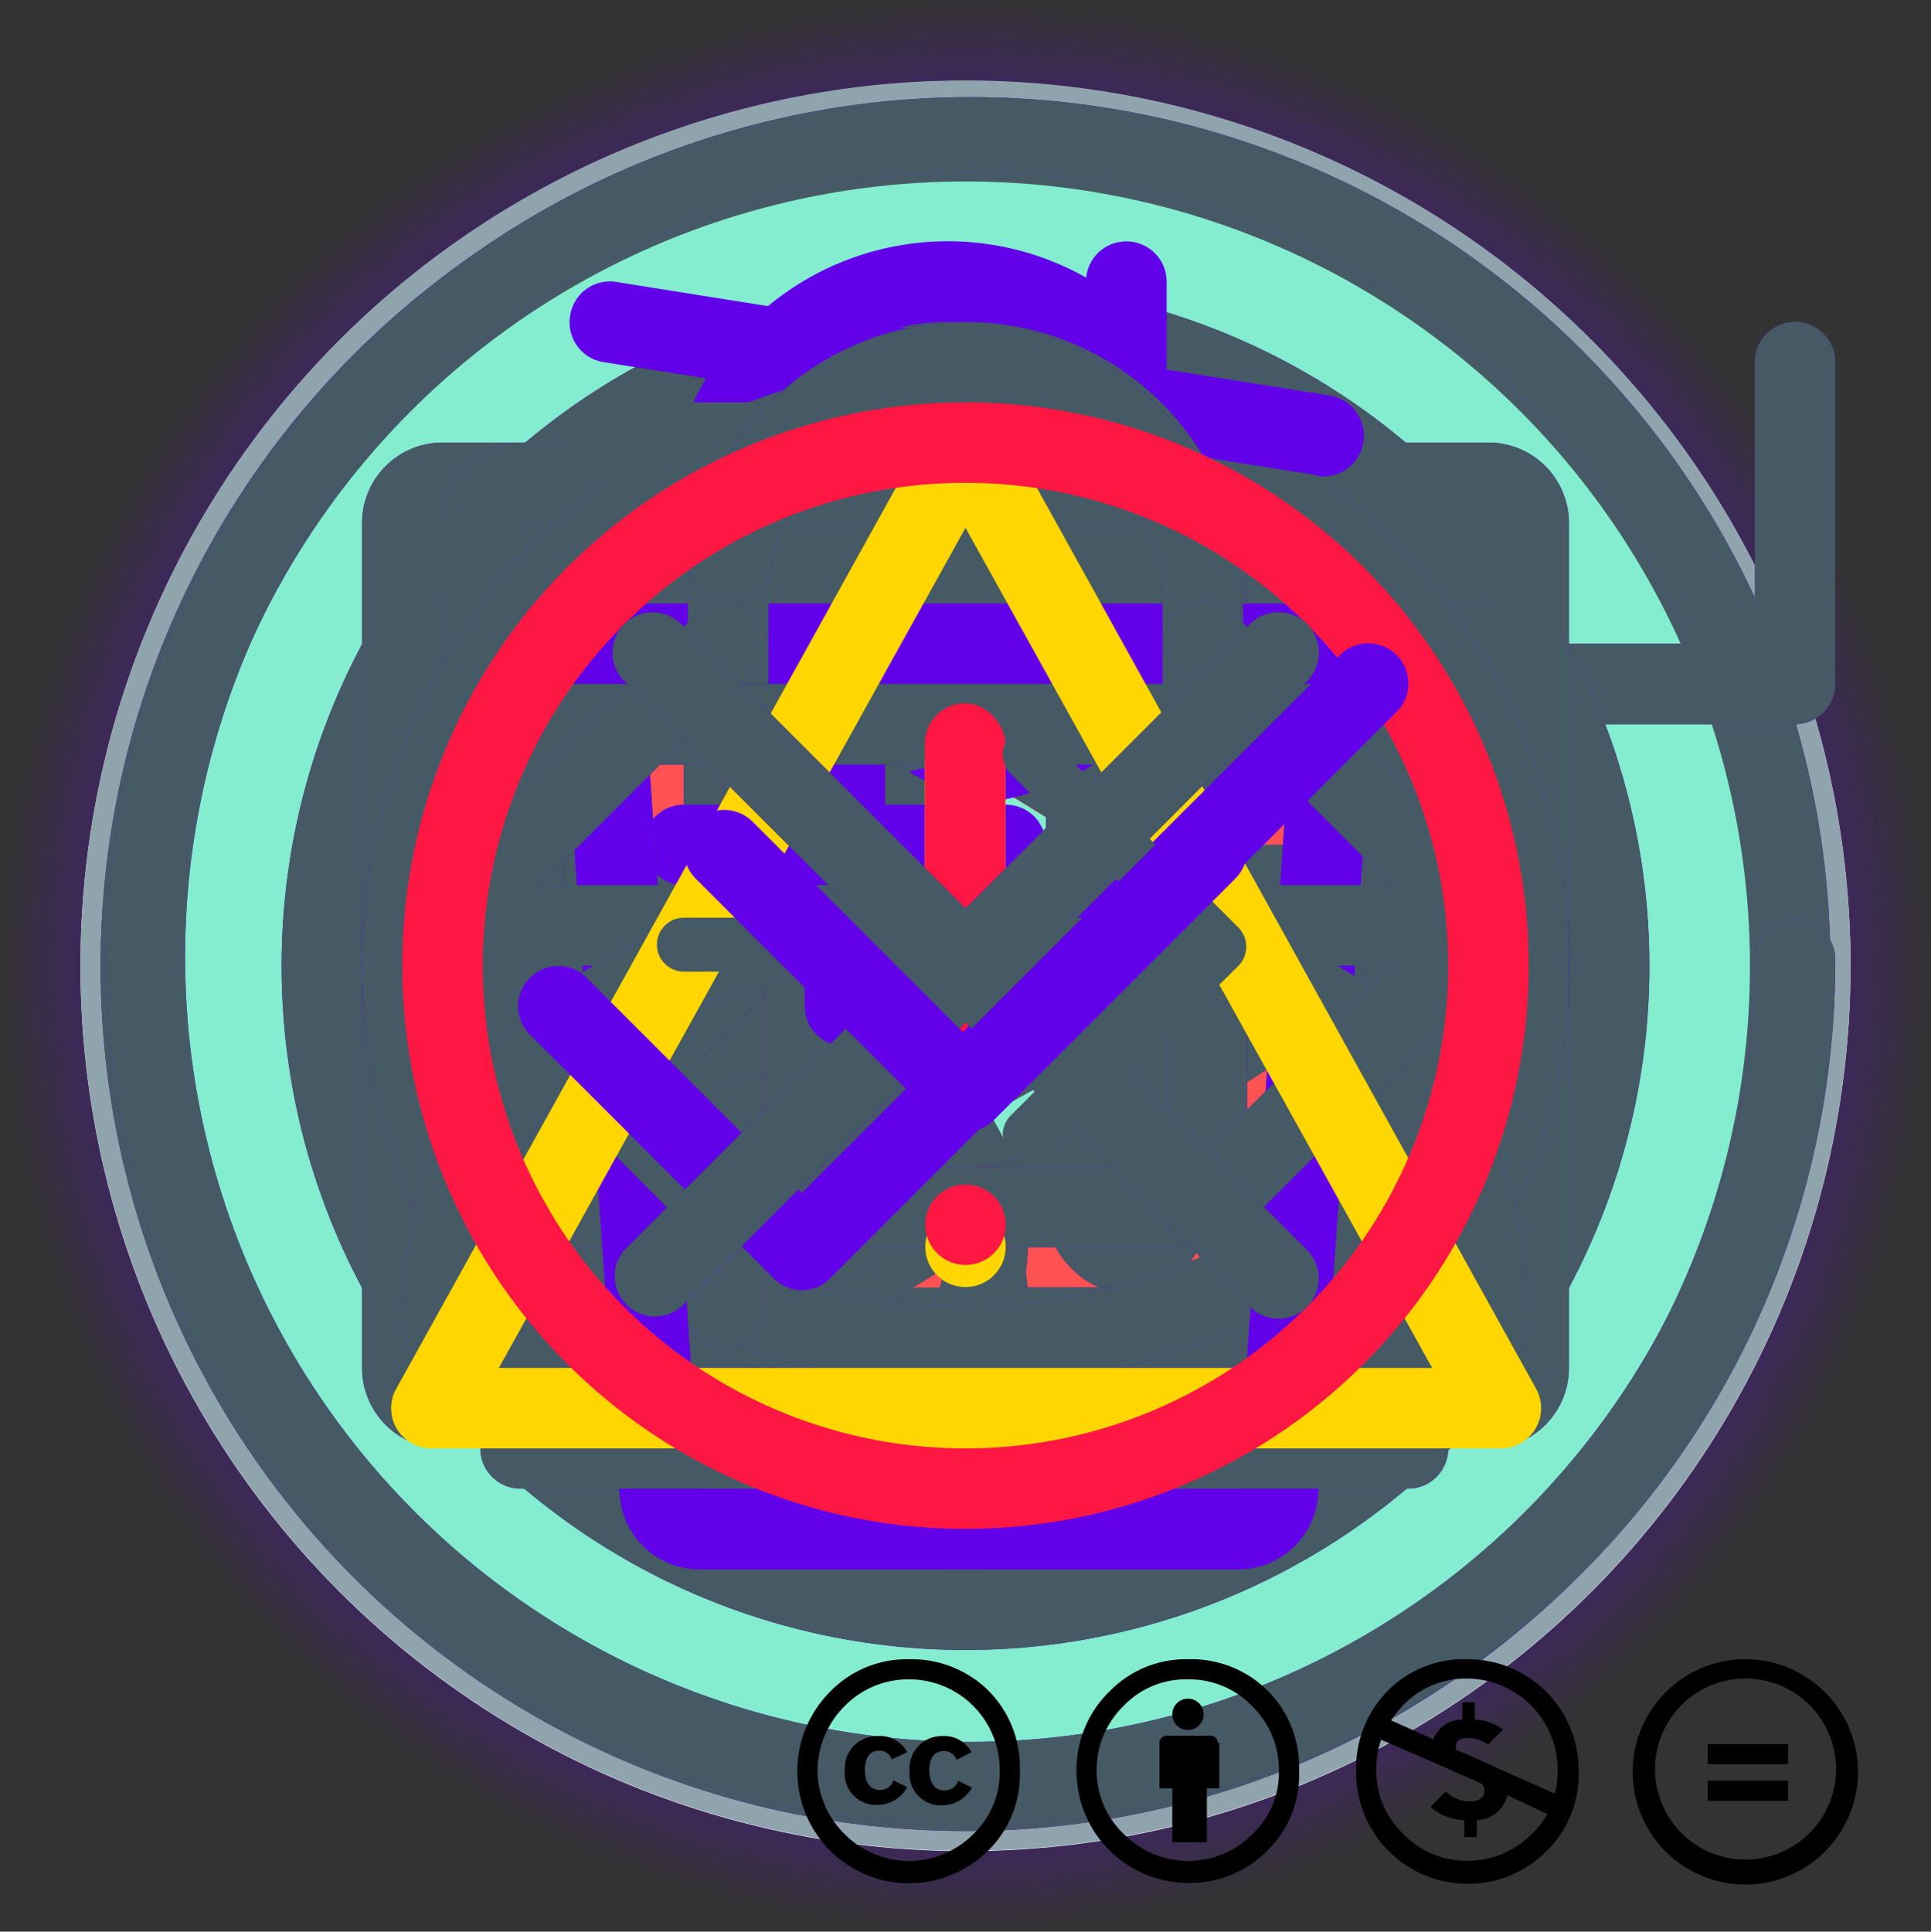 <svg xmlns="http://www.w3.org/2000/svg" xmlns:xlink="http://www.w3.org/1999/xlink" viewBox="0 0 48 48.01">
  <rect x="0" y="0" width="48" height="48.01" fill="#333333" stroke="none"/>
  <defs>
    <style>
      .cls-1 {
        fill: url(#radial-gradient);
      }

      .cls-10, .cls-2 {
        fill: #fff;
      }

      .cls-15, .cls-16, .cls-19, .cls-3, .cls-7 {
        fill: none;
      }

      .cls-4 {
        fill: #90a4ae;
      }

      .cls-5 {
        fill: #6200ea;
      }

      .cls-6 {
        fill: #455a64;
      }

      .cls-10, .cls-15, .cls-19, .cls-7 {
        stroke: #6200ea;
      }

      .cls-19, .cls-7 {
        stroke-linejoin: round;
      }

      .cls-10, .cls-11, .cls-15, .cls-16, .cls-19, .cls-7 {
        stroke-width: 2px;
      }

      .cls-8 {
        fill: #b0bec5;
      }

      .cls-9 {
        fill: #263238;
      }

      .cls-10, .cls-11, .cls-15, .cls-16 {
        stroke-miterlimit: 10;
      }

      .cls-11, .cls-14 {
        fill: #84edcf;
      }

      .cls-11, .cls-16 {
        stroke: #455a64;
      }

      .cls-12 {
        fill: #ff5252;
      }

      .cls-13 {
        fill: #ffeb3b;
      }

      .cls-17 {
        fill: #ffd600;
      }

      .cls-18 {
        fill: #ff1744;
      }

      .cls-19 {
        stroke-linecap: round;
      }

      .cls-20 {
        fill-rule: evenodd;
      }
    </style>
    <radialGradient id="radial-gradient" cx="24" cy="24.01" r="24" gradientUnits="userSpaceOnUse">
      <stop offset="0.6" stop-color="#6200ea"/>
      <stop offset="1" stop-color="#6200ea" stop-opacity="0"/>
    </radialGradient>
  </defs>
  <title>IconsAsset 101</title>
  <g id="Layer_2" data-name="Layer 2">
    <g id="Pressed_bg">
      <circle id="shadow" class="cls-1" cx="24" cy="24.01" r="24"/>
      <circle id="whiteCircle" class="cls-2" cx="24" cy="24.01" r="22"/>
      <rect id="frame" class="cls-3" y="0.01" width="48" height="48"/>
    </g>
    <g id="Circle_bg">
      <g id="Circle">
        <path class="cls-4" d="M24,3A21,21,0,1,1,3,24,21,21,0,0,1,24,3m0-1A22,22,0,1,0,46,24,22,22,0,0,0,24,2Z"/>
      </g>
      <rect id="frame-2" data-name="frame" class="cls-3" y="0.01" width="48" height="48"/>
    </g>
    <g id="ic_about">
      <g id="about_highlight">
        <rect id="frame-3" data-name="frame" class="cls-3" y="0.01" width="48" height="48"/>
        <circle class="cls-5" cx="24" cy="18.58" r="1"/>
        <rect class="cls-5" x="23" y="21.54" width="2" height="10" rx="1" transform="translate(48.01 53.07) rotate(-180)"/>
        <rect id="frame-4" data-name="frame" class="cls-3" y="0.01" width="48" height="48" transform="translate(48 48.02) rotate(180)"/>
        <path class="cls-5" d="M34.5,13.32H16.15L11.7,8.88A1,1,0,0,0,10,9.59v23.1a3.5,3.5,0,0,0,3.5,3.5h21a3.5,3.5,0,0,0,3.5-3.5V16.82A3.5,3.5,0,0,0,34.5,13.32ZM36,32.69a1.51,1.51,0,0,1-1.5,1.5h-21a1.51,1.51,0,0,1-1.5-1.5V12l3.33,3.31H34.5A1.51,1.51,0,0,1,36,16.83Z"/>
      </g>
      <g id="about_default">
        <rect id="frame-5" data-name="frame" class="cls-3" y="0.01" width="48" height="48"/>
        <circle class="cls-6" cx="24" cy="18.58" r="1"/>
        <rect class="cls-6" x="23" y="21.54" width="2" height="10" rx="1" transform="translate(48.01 53.07) rotate(-180)"/>
        <rect id="frame-6" data-name="frame" class="cls-3" y="0.01" width="48" height="48" transform="translate(48 48.02) rotate(180)"/>
        <path class="cls-6" d="M34.5,13.32H16.15L11.7,8.88A1,1,0,0,0,10,9.59v23.1a3.5,3.5,0,0,0,3.5,3.5h21a3.5,3.5,0,0,0,3.5-3.5V16.82A3.5,3.5,0,0,0,34.5,13.32ZM36,32.69a1.51,1.51,0,0,1-1.5,1.5h-21a1.51,1.51,0,0,1-1.5-1.5V12l3.33,3.31H34.5A1.51,1.51,0,0,1,36,16.83Z"/>
      </g>
    </g>
    <g id="ic_new">
      <g id="new2_highlight">
        <rect id="frame-7" data-name="frame" class="cls-3" y="0.01" width="48" height="48"/>
        <path class="cls-5" d="M34,10H22.83a2,2,0,0,0-1.41.58L20,12l-6,6-1.41,1.41a2,2,0,0,0-.54,1,1.84,1.84,0,0,0-.05.41V36a2,2,0,0,0,2,2H34a2,2,0,0,0,2-2V12A2,2,0,0,0,34,10ZM22,12.84V20H14.83ZM34,36H14V22h8a2,2,0,0,0,2-2V12H34Z"/>
      </g>
      <g id="new2_default">
        <rect id="frame-8" data-name="frame" class="cls-3" y="0.01" width="48" height="48"/>
        <path class="cls-6" d="M34,10H22.83a2,2,0,0,0-1.41.58L20,12l-6,6-1.41,1.41a2,2,0,0,0-.54,1,1.84,1.84,0,0,0-.05.41V36a2,2,0,0,0,2,2H34a2,2,0,0,0,2-2V12A2,2,0,0,0,34,10ZM22,12.84V20H14.83ZM34,36H14V22h8a2,2,0,0,0,2-2V12H34Z"/>
      </g>
    </g>
    <g id="ic_download">
      <g id="download_highlight">
        <path class="cls-5" d="M31.78,23.23a1,1,0,0,0-1.41,0L25,28.6V11a1,1,0,1,0-2,0V28.59l-5.36-5.36a1,1,0,0,0-1.42,0,1,1,0,0,0,0,1.41l7.07,7.07a1,1,0,0,0,1.42,0l7.07-7.07A1,1,0,0,0,31.78,23.23Z"/>
        <rect class="cls-5" x="14" y="34.01" width="20" height="2" rx="1"/>
        <rect id="frame-9" data-name="frame" class="cls-3" y="0.01" width="48" height="48"/>
      </g>
      <g id="download_default">
        <path class="cls-6" d="M31.78,23.23a1,1,0,0,0-1.41,0L25,28.6V11a1,1,0,1,0-2,0V28.59l-5.36-5.36a1,1,0,0,0-1.42,0,1,1,0,0,0,0,1.41l7.07,7.07a1,1,0,0,0,1.42,0l7.07-7.07A1,1,0,0,0,31.78,23.23Z"/>
        <rect class="cls-6" x="14" y="34.01" width="20" height="2" rx="1"/>
        <rect id="frame-10" data-name="frame" class="cls-3" y="0.01" width="48" height="48"/>
      </g>
    </g>
    <g id="ic_open">
      <g id="open_highlight">
        <path class="cls-5" d="M16.22,24.79a1,1,0,0,0,1.41,0L23,19.42V37a1,1,0,0,0,2,0V19.42l5.36,5.37a1,1,0,0,0,1.42-1.42L24.71,16.3a1,1,0,0,0-1.42,0l-7.07,7.07A1,1,0,0,0,16.22,24.79Z"/>
        <rect class="cls-5" x="14" y="12.01" width="20" height="2" rx="1" transform="translate(48 26.01) rotate(180)"/>
        <rect id="frame-11" data-name="frame" class="cls-3" y="0.01" width="48" height="48"/>
      </g>
      <g id="open_default">
        <path class="cls-6" d="M16.22,24.79a1,1,0,0,0,1.41,0L23,19.42V37a1,1,0,0,0,2,0V19.42l5.36,5.37a1,1,0,0,0,1.42-1.42L24.71,16.3a1,1,0,0,0-1.42,0l-7.07,7.07A1,1,0,0,0,16.22,24.79Z"/>
        <rect class="cls-6" x="14" y="12.01" width="20" height="2" rx="1" transform="translate(48 26.01) rotate(180)"/>
        <rect id="frame-12" data-name="frame" class="cls-3" y="0.01" width="48" height="48"/>
      </g>
    </g>
    <g id="ic_uisettings">
      <g id="uiSettings_highlight">
        <g id="icon_UI_settings">
          <path class="cls-5" d="M27.59,16.63a4.88,4.88,0,1,0,4.88,4.88A4.87,4.87,0,0,0,27.59,16.63Zm0,7.75a2.88,2.88,0,1,1,2.88-2.87A2.88,2.88,0,0,1,27.59,24.38Z"/>
          <path class="cls-5" d="M36.39,22.5a6.5,6.5,0,0,0,.08-1,6.74,6.74,0,0,0-.08-1l1.21-.91a1,1,0,0,0,.27-1.3L35.5,14.21a1,1,0,0,0-1.25-.42l-1.41.6a9.3,9.3,0,0,0-1.71-1L31,11.89A1,1,0,0,0,30,11H25.23a1,1,0,0,0-1,.88l-.19,1.5a8.91,8.91,0,0,0-1.7,1l-1.41-.6a1,1,0,0,0-1.26.42L17.32,18.3a1,1,0,0,0,.26,1.3l1.21.91a8.4,8.4,0,0,0-.07,1,8.09,8.09,0,0,0,.07,1l-1.21.91a1,1,0,0,0-.26,1.3l2.36,4.09a1,1,0,0,0,1.26.42l1.41-.6a8.91,8.91,0,0,0,1.7,1l.19,1.51a1,1,0,0,0,1,.88H30a1,1,0,0,0,1-.88l.18-1.51a9.3,9.3,0,0,0,1.71-1l1.41.6a1,1,0,0,0,1.25-.42l2.37-4.09a1,1,0,0,0-.27-1.3Zm-2.06-2.26,0,.15a6.58,6.58,0,0,1,.12,1.12,6.58,6.58,0,0,1-.12,1.11l0,.15a1,1,0,0,0,.38,1l1,.74L34.22,27l-1.15-.48a1,1,0,0,0-1,.15l-.12.09A6.55,6.55,0,0,1,30,27.92l-.14,0a1,1,0,0,0-.64.82L29.07,30H26.12L26,28.79a1,1,0,0,0-.64-.81l-.14-.06a6.55,6.55,0,0,1-1.93-1.13l-.12-.09a1,1,0,0,0-1-.15L21,27l-1.48-2.55,1-.74a1,1,0,0,0,.39-1l0-.14a6.71,6.71,0,0,1-.11-1.12,6.52,6.52,0,0,1,.11-1.12l0-.15a1,1,0,0,0-.39-1l-1-.74L21,16l1.14.48a1,1,0,0,0,1-.14l.11-.1a7.22,7.22,0,0,1,1.94-1.13l.14-.05a1,1,0,0,0,.64-.82L26.12,13h2.95l.15,1.21a1,1,0,0,0,.63.82l.15.05a7,7,0,0,1,1.93,1.13l.12.1a1,1,0,0,0,1,.14L34.22,16l1.47,2.55-1,.74A1,1,0,0,0,34.33,20.24Z"/>
          <path class="cls-5" d="M36,30a1,1,0,0,0-1,1v3H11V14h7a1,1,0,0,0,0-2H10a1,1,0,0,0-1,1V35a1,1,0,0,0,1,1H36a1,1,0,0,0,1-1V31A1,1,0,0,0,36,30Z"/>
        </g>
        <rect id="frame-13" data-name="frame" class="cls-3" y="0.01" width="48" height="48"/>
      </g>
      <g id="uiSettings_default">
        <g id="icon_UI_settings-2" data-name="icon_UI_settings">
          <path class="cls-6" d="M27.59,16.63a4.88,4.88,0,1,0,4.88,4.88A4.87,4.87,0,0,0,27.59,16.63Zm0,7.75a2.88,2.88,0,1,1,2.88-2.87A2.88,2.88,0,0,1,27.59,24.38Z"/>
          <path class="cls-6" d="M36.39,22.5a6.5,6.5,0,0,0,.08-1,6.74,6.74,0,0,0-.08-1l1.21-.91a1,1,0,0,0,.27-1.3L35.5,14.21a1,1,0,0,0-1.25-.42l-1.41.6a9.3,9.3,0,0,0-1.71-1L31,11.89A1,1,0,0,0,30,11H25.23a1,1,0,0,0-1,.88l-.19,1.5a8.91,8.91,0,0,0-1.7,1l-1.41-.6a1,1,0,0,0-1.26.42L17.32,18.3a1,1,0,0,0,.26,1.3l1.21.91a8.4,8.4,0,0,0-.07,1,8.09,8.09,0,0,0,.07,1l-1.21.91a1,1,0,0,0-.26,1.3l2.36,4.09a1,1,0,0,0,1.26.42l1.41-.6a8.91,8.91,0,0,0,1.7,1l.19,1.51a1,1,0,0,0,1,.88H30a1,1,0,0,0,1-.88l.18-1.51a9.3,9.3,0,0,0,1.71-1l1.41.6a1,1,0,0,0,1.25-.42l2.37-4.09a1,1,0,0,0-.27-1.3Zm-2.06-2.26,0,.15a6.58,6.58,0,0,1,.12,1.12,6.58,6.58,0,0,1-.12,1.11l0,.15a1,1,0,0,0,.38,1l1,.74L34.22,27l-1.15-.48a1,1,0,0,0-1,.15l-.12.09A6.55,6.55,0,0,1,30,27.92l-.14,0a1,1,0,0,0-.64.82L29.07,30H26.12L26,28.79a1,1,0,0,0-.64-.81l-.14-.06a6.55,6.55,0,0,1-1.93-1.13l-.12-.09a1,1,0,0,0-1-.15L21,27l-1.48-2.55,1-.74a1,1,0,0,0,.39-1l0-.14a6.71,6.71,0,0,1-.11-1.12,6.52,6.52,0,0,1,.11-1.12l0-.15a1,1,0,0,0-.39-1l-1-.74L21,16l1.14.48a1,1,0,0,0,1-.14l.11-.1a7.22,7.22,0,0,1,1.94-1.13l.14-.05a1,1,0,0,0,.64-.82L26.12,13h2.95l.15,1.21a1,1,0,0,0,.63.82l.15.05a7,7,0,0,1,1.93,1.13l.12.1a1,1,0,0,0,1,.14L34.22,16l1.47,2.55-1,.74A1,1,0,0,0,34.33,20.24Z"/>
          <path class="cls-6" d="M36,30a1,1,0,0,0-1,1v3H11V14h7a1,1,0,0,0,0-2H10a1,1,0,0,0-1,1V35a1,1,0,0,0,1,1H36a1,1,0,0,0,1-1V31A1,1,0,0,0,36,30Z"/>
        </g>
        <rect id="frame-14" data-name="frame" class="cls-3" y="0.01" width="48" height="48"/>
      </g>
    </g>
    <g id="ic_clearSettings">
      <g id="clearSettings_highlight">
        <rect id="frame-15" data-name="frame" class="cls-3" y="0.01" width="48" height="48"/>
        <g id="icon_clear_settings">
          <path class="cls-5" d="M14.41,29.75l-1.1-1.9,1.44-1.09a1,1,0,0,0,.39-1l0-.19A9.05,9.05,0,0,1,15,24.13a9,9,0,0,1,.15-1.47l0-.19a1,1,0,0,0-.39-1l-1.44-1.08,2.13-3.69,1.68.72a1,1,0,0,0,1-.15l.15-.12a9.15,9.15,0,0,1,2.54-1.49l.19-.06a1,1,0,0,0,.64-.82L21.87,13h4.26l.21,1.79a1,1,0,0,0,.64.82l1.21.46.73-1.86L28.26,14,28,11.9A1,1,0,0,0,27,11H21a1,1,0,0,0-1,.88L19.74,14a10.75,10.75,0,0,0-2.39,1.4l-1.94-.83a1,1,0,0,0-1.26.42l-3,5.21a1,1,0,0,0,.27,1.3l1.67,1.26a8.9,8.9,0,0,0,0,2.79L11.4,26.78a1,1,0,0,0-.27,1.3l1.54,2.67Z"/>
          <path class="cls-5" d="M34.93,25.53a8.9,8.9,0,0,0,0-2.79l1.67-1.26a1,1,0,0,0,.27-1.3l-2.75-4.75,1.9-1.9a1,1,0,0,0,0-1.42,1,1,0,0,0-1.41,0L31.71,15h0L14.85,31.87h0L12,34.73a1,1,0,0,0,1.41,1.42l2.74-2.74,1.21-.52a10.75,10.75,0,0,0,2.39,1.4L20,36.37a1,1,0,0,0,1,.88h6a1,1,0,0,0,1-.88l.25-2.08a10.75,10.75,0,0,0,2.39-1.4l1.94.83a1,1,0,0,0,1.26-.42l3-5.22a1,1,0,0,0-.27-1.3ZM27.59,22a4.11,4.11,0,0,1,.63,2.17A4.22,4.22,0,0,1,24,28.35a4.17,4.17,0,0,1-2.18-.62Zm5.27.51,0,.19A8.83,8.83,0,0,1,33,24.13a9.05,9.05,0,0,1-.15,1.48l0,.19a1,1,0,0,0,.39,1l1.44,1.09-2.13,3.68-1.68-.71a1,1,0,0,0-1,.15l-.15.12a8.87,8.87,0,0,1-2.54,1.48l-.19.07a1,1,0,0,0-.64.82l-.21,1.79H21.87l-.21-1.79a1,1,0,0,0-.64-.82l-.19-.07a8.85,8.85,0,0,1-2.44-1.41l2-2A6.2,6.2,0,0,0,29,20.51l3.62-3.62,2,3.53L33.25,21.5A1,1,0,0,0,32.86,22.47Z"/>
          <path class="cls-5" d="M17.78,24.13A6.27,6.27,0,0,0,18,25.82l1.77-1.77a4.22,4.22,0,0,1,4.13-4.13l1.77-1.77a6.23,6.23,0,0,0-7.91,6Z"/>
        </g>
      </g>
      <g id="clearSettings_default">
        <rect id="frame-16" data-name="frame" class="cls-3" y="0.01" width="48" height="48"/>
        <g id="icon_clear_settings-2" data-name="icon_clear_settings">
          <path class="cls-6" d="M14.41,29.75l-1.1-1.9,1.44-1.09a1,1,0,0,0,.39-1l0-.19A9.05,9.05,0,0,1,15,24.13a9,9,0,0,1,.15-1.47l0-.19a1,1,0,0,0-.39-1l-1.44-1.08,2.13-3.69,1.68.72a1,1,0,0,0,1-.15l.15-.12a9.15,9.15,0,0,1,2.54-1.49l.19-.06a1,1,0,0,0,.64-.82L21.87,13h4.26l.21,1.79a1,1,0,0,0,.64.82l1.21.46.73-1.86L28.26,14,28,11.9A1,1,0,0,0,27,11H21a1,1,0,0,0-1,.88L19.74,14a10.75,10.75,0,0,0-2.39,1.4l-1.94-.83a1,1,0,0,0-1.26.42l-3,5.21a1,1,0,0,0,.27,1.3l1.67,1.26a8.9,8.9,0,0,0,0,2.79L11.4,26.78a1,1,0,0,0-.27,1.3l1.54,2.67Z"/>
          <path class="cls-6" d="M34.93,25.53a8.9,8.9,0,0,0,0-2.79l1.67-1.26a1,1,0,0,0,.27-1.3l-2.75-4.75,1.9-1.9a1,1,0,0,0,0-1.42,1,1,0,0,0-1.41,0L31.71,15h0L14.85,31.87h0L12,34.73a1,1,0,0,0,1.41,1.42l2.74-2.74,1.21-.52a10.75,10.75,0,0,0,2.39,1.4L20,36.37a1,1,0,0,0,1,.88h6a1,1,0,0,0,1-.88l.25-2.08a10.75,10.75,0,0,0,2.39-1.4l1.94.83a1,1,0,0,0,1.26-.42l3-5.22a1,1,0,0,0-.27-1.3ZM27.59,22a4.11,4.11,0,0,1,.63,2.17A4.22,4.22,0,0,1,24,28.35a4.17,4.17,0,0,1-2.18-.62Zm5.27.51,0,.19A8.83,8.83,0,0,1,33,24.13a9.05,9.05,0,0,1-.15,1.48l0,.19a1,1,0,0,0,.39,1l1.44,1.09-2.13,3.68-1.68-.71a1,1,0,0,0-1,.15l-.15.12a8.87,8.87,0,0,1-2.54,1.48l-.19.07a1,1,0,0,0-.64.82l-.21,1.79H21.87l-.21-1.79a1,1,0,0,0-.64-.82l-.19-.07a8.85,8.85,0,0,1-2.44-1.41l2-2A6.2,6.2,0,0,0,29,20.51l3.62-3.62,2,3.53L33.25,21.5A1,1,0,0,0,32.86,22.47Z"/>
          <path class="cls-6" d="M17.78,24.13A6.27,6.27,0,0,0,18,25.82l1.77-1.77a4.22,4.22,0,0,1,4.13-4.13l1.77-1.77a6.23,6.23,0,0,0-7.91,6Z"/>
        </g>
      </g>
    </g>
    <g id="ic_TextMode">
      <g id="textMode_highlight">
        <rect id="frame-17" data-name="frame" class="cls-3" y="0.01" width="48" height="48"/>
        <path class="cls-5" d="M37,11H11a2,2,0,0,0-2,2V34a2,2,0,0,0,2,2H37a2,2,0,0,0,2-2V13A2,2,0,0,0,37,11Zm0,23H11V15H37Z"/>
        <path class="cls-5" d="M28.63,27.4,25.23,24l3.4-3.4a1,1,0,1,0-1.42-1.42L24,22.39,20.8,19.18a1,1,0,1,0-1.41,1.42l3.4,3.4-3.4,3.4a1,1,0,0,0,.71,1.71,1,1,0,0,0,.7-.3L24,25.61l3.21,3.2a1,1,0,0,0,1.41,0A1,1,0,0,0,28.63,27.4Z"/>
      </g>
      <g id="textMode_default">
        <rect id="frame-18" data-name="frame" class="cls-3" y="0.01" width="48" height="48"/>
        <path class="cls-6" d="M37,11H11a2,2,0,0,0-2,2V34a2,2,0,0,0,2,2H37a2,2,0,0,0,2-2V13A2,2,0,0,0,37,11Zm0,23H11V15H37Z"/>
        <path class="cls-6" d="M20.61,29.11a1,1,0,0,1-.7-.3L15.79,24.7a1,1,0,0,1-.29-.7,1,1,0,0,1,.29-.71l4.11-4.11a1,1,0,0,1,1.41,1.42L17.92,24l3.4,3.4a1,1,0,0,1-.71,1.71Z"/>
        <path class="cls-6" d="M27.4,29.11a1,1,0,0,1-.71-.3,1,1,0,0,1,0-1.41l3.4-3.4-3.41-3.4a1,1,0,0,1,1.42-1.42l4.11,4.12a1,1,0,0,1,.29.7,1,1,0,0,1-.29.71l-4.11,4.1A1,1,0,0,1,27.4,29.11Z"/>
      </g>
    </g>
    <g id="ic_basicMode">
      <g id="basicMode_default">
        <polygon class="cls-7" points="24 34.81 10 26.41 24 18.01 38 26.41 24 34.81"/>
        <rect id="frame-19" data-name="frame" class="cls-3" y="0.01" width="48" height="48"/>
        <polygon class="cls-8" points="10 20.41 24 12.01 38 20.41 24 28.81 10 20.41"/>
      </g>
    </g>
    <g id="ic_mediumMode">
      <g id="mediumMode_default">
        <polygon class="cls-7" points="15 23.41 10 26.41 24 34.81 38 26.41 33 23.41 24 28.81 15 23.41"/>
        <rect id="frame-20" data-name="frame" class="cls-3" y="0.01" width="48" height="48"/>
        <polygon class="cls-7" points="24 28.81 10 20.41 24 12.01 38 20.41 24 28.81"/>
      </g>
    </g>
    <g id="ic_submit">
      <g>
        <path class="cls-9" d="M33.33,38H14.67A3.67,3.67,0,0,1,11,34.34V15.67A3.66,3.66,0,0,1,14.67,12H24a1,1,0,0,1,0,2H14.67A1.66,1.66,0,0,0,13,15.67V34.34A1.67,1.67,0,0,0,14.67,36H33.33A1.67,1.67,0,0,0,35,34.34V24.9a1,1,0,0,1,2,0v9.44A3.67,3.67,0,0,1,33.33,38Z"/>
        <path class="cls-9" d="M21.93,30a1,1,0,0,1-.7-.3l-5.89-5.88a1,1,0,0,1,0-1.42,1,1,0,0,1,1.41,0l5.18,5.18L35.29,14.23a1,1,0,0,1,1.42,1.42L22.64,29.71A1,1,0,0,1,21.93,30Z"/>
      </g>
    </g>
    <g id="ic_Help">
      <g id="help_highlight">
        <g id="help">
          <path class="cls-5" d="M25.17,15.19a5,5,0,0,0-4.28,1A4.89,4.89,0,0,0,19,20a1,1,0,0,0,2,0,2.9,2.9,0,0,1,1.13-2.31A3,3,0,1,1,25,22.88a3.13,3.13,0,0,0-2,3V28a1,1,0,0,0,2,0V25.85a1.13,1.13,0,0,1,.68-1.08,5,5,0,0,0,3.19-5.88A5,5,0,0,0,25.17,15.19Z"/>
          <path class="cls-5" d="M24,11A13,13,0,1,1,11,24,13,13,0,0,1,24,11m0-2A15,15,0,1,0,39,24,15,15,0,0,0,24,9Z"/>
          <rect class="cls-5" x="23" y="31.03" width="2" height="2" rx="0.4"/>
        </g>
        <rect id="frame-21" data-name="frame" class="cls-3" y="0.01" width="48" height="48"/>
      </g>
      <g id="help_default">
        <g id="help-2" data-name="help">
          <path class="cls-6" d="M25.17,15.19a5,5,0,0,0-4.28,1A4.89,4.89,0,0,0,19,20a1,1,0,0,0,2,0,2.9,2.9,0,0,1,1.13-2.31A3,3,0,1,1,25,22.88a3.13,3.13,0,0,0-2,3V28a1,1,0,0,0,2,0V25.85a1.13,1.13,0,0,1,.68-1.08,5,5,0,0,0,3.19-5.88A5,5,0,0,0,25.17,15.19Z"/>
          <path class="cls-6" d="M24,11A13,13,0,1,1,11,24,13,13,0,0,1,24,11m0-2A15,15,0,1,0,39,24,15,15,0,0,0,24,9Z"/>
          <rect class="cls-6" x="23" y="31.03" width="2" height="2" rx="0.4"/>
        </g>
        <rect id="frame-22" data-name="frame" class="cls-3" y="0.01" width="48" height="48"/>
      </g>
    </g>
    <g id="ic_play">
      <g id="play_highlight">
        <circle class="cls-10" cx="24" cy="24.01" r="20.5"/>
        <path class="cls-5" d="M19,34a1.93,1.93,0,0,1-1-.26A2,2,0,0,1,17,32V16a2,2,0,0,1,1-1.75,2,2,0,0,1,2,0l13,8A2,2,0,0,1,34,24a2,2,0,0,1-1,1.7l-13,8A2,2,0,0,1,19,34Zm0-18V32h0l13-8Z"/>
        <rect id="frame-23" data-name="frame" class="cls-3" width="48" height="48"/>
      </g>
      <g id="play_default">
        <circle class="cls-11" cx="24" cy="24.01" r="20.5"/>
        <path class="cls-6" d="M19,34a1.93,1.93,0,0,1-1-.26A2,2,0,0,1,17,32V16a2,2,0,0,1,1-1.75,2,2,0,0,1,2,0l13,8A2,2,0,0,1,34,24a2,2,0,0,1-1,1.7l-13,8A2,2,0,0,1,19,34Zm0-18V32h0l13-8Z"/>
        <rect id="frame-24" data-name="frame" class="cls-3" width="48" height="48"/>
        <polygon class="cls-2" points="31.95 24 19.05 16.06 19.05 31.94 31.95 24"/>
      </g>
    </g>
    <g id="ic_Stop">
      <g id="stop_highlight">
        <rect id="frame-25" data-name="frame" class="cls-3" y="0.01" width="48" height="48"/>
        <g>
          <rect class="cls-12" x="16" y="16.01" width="16" height="16"/>
          <path class="cls-5" d="M31.65,34H16.35A2.35,2.35,0,0,1,14,31.66V16.36A2.35,2.35,0,0,1,16.35,14h15.3A2.35,2.35,0,0,1,34,16.36v15.3A2.36,2.36,0,0,1,31.65,34ZM16,16h0V32H32V16Z"/>
        </g>
      </g>
      <g id="stop_default">
        <rect id="frame-26" data-name="frame" class="cls-3" y="0.01" width="48" height="48"/>
        <g>
          <rect class="cls-12" x="16" y="16.01" width="16" height="16"/>
          <path class="cls-6" d="M31.65,34H16.35A2.35,2.35,0,0,1,14,31.66V16.36A2.35,2.35,0,0,1,16.35,14h15.3A2.35,2.35,0,0,1,34,16.36v15.3A2.36,2.36,0,0,1,31.65,34ZM16,16h0V32H32V16Z"/>
        </g>
      </g>
    </g>
    <g id="ic_reloadProgram">
      <g id="reload_highlight">
        <path class="cls-5" d="M19,34a2,2,0,0,1-2-2V16a2,2,0,0,1,1-1.75,2,2,0,0,1,2,0l13,8a2,2,0,0,1,0,3.41l-13,8A2.06,2.06,0,0,1,19,34Zm0-18V32h0l13-8Z"/>
        <rect id="frame-27" data-name="frame" class="cls-3" y="0.01" width="48" height="48"/>
        <polygon class="cls-13" points="32 24.01 19 16.01 19 32.01 32 24.01"/>
        <path class="cls-5" d="M35.62,17a1,1,0,0,0,1,1h8a1,1,0,0,0,1-1V9a1,1,0,0,0-2,0v5.85a21.49,21.49,0,1,0,2,9,1,1,0,1,0-2,0A19.51,19.51,0,1,1,42,16H36.62A1,1,0,0,0,35.62,17Z"/>
      </g>
      <g id="reload_default">
        <path class="cls-6" d="M19,34a2,2,0,0,1-2-2V16a2,2,0,0,1,1-1.75,2,2,0,0,1,2,0l13,8a2,2,0,0,1,0,3.41l-13,8A2.06,2.06,0,0,1,19,34Zm0-18V32h0l13-8Z"/>
        <rect id="frame-28" data-name="frame" class="cls-3" y="0.01" width="48" height="48"/>
        <polygon class="cls-14" points="32 24.01 19 16.01 19 32.01 32 24.01"/>
        <path class="cls-6" d="M35.62,17a1,1,0,0,0,1,1h8a1,1,0,0,0,1-1V9a1,1,0,0,0-2,0v5.85a21.49,21.49,0,1,0,2,9,1,1,0,1,0-2,0A19.51,19.51,0,1,1,42,16H36.62A1,1,0,0,0,35.62,17Z"/>
      </g>
    </g>
    <g id="ic_pause">
      <g id="pause_highlight">
        <rect id="frame-29" data-name="frame" class="cls-3" y="0.01" width="48" height="48"/>
        <g id="pause">
          <rect class="cls-5" x="26" y="16.14" width="4" height="16" rx="2"/>
          <rect class="cls-5" x="18" y="16.14" width="4" height="16" rx="2"/>
        </g>
        <circle class="cls-15" cx="24" cy="24.01" r="16"/>
      </g>
      <g id="pause_default">
        <rect id="frame-30" data-name="frame" class="cls-3" y="0.01" width="48" height="48"/>
        <g id="pause-2" data-name="pause">
          <circle class="cls-16" cx="24" cy="24.01" r="16"/>
          <rect class="cls-6" x="26" y="16.14" width="4" height="16" rx="2"/>
          <rect class="cls-6" x="18" y="16.14" width="4" height="16" rx="2"/>
        </g>
      </g>
    </g>
    <g id="ic_connect">
      <g id="robotConnect_default">
        <path class="cls-6" d="M36,23H12a2,2,0,0,0-2,2v9a2,2,0,0,0,2,2h2a6.29,6.29,0,0,0,1.54,1.71l.06.05a5.25,5.25,0,0,0,.58.38l.06,0a6.13,6.13,0,0,0,1.37.58l.19,0,.55.11.21,0a5.73,5.73,0,0,0,1.51,0l.21,0,.55-.11.19,0a6.13,6.13,0,0,0,1.37-.58l.06,0a5.25,5.25,0,0,0,.58-.38l.06,0A6.48,6.48,0,0,0,24.65,36H36a2,2,0,0,0,2-2V25A2,2,0,0,0,36,23ZM22.89,35a1.88,1.88,0,0,1-.16.23,4.16,4.16,0,0,1-.32.39.86.86,0,0,1-.13.14,4.77,4.77,0,0,1-.54.45l-.12.08c-.2.12-.4.23-.61.33l-.05,0a3.26,3.26,0,0,1-.71.22l-.15,0a3.7,3.7,0,0,1-1.53,0l-.16,0a3.35,3.35,0,0,1-.7-.22l-.05,0a5.92,5.92,0,0,1-.61-.33l-.12-.08a4,4,0,0,1-.54-.45.86.86,0,0,1-.13-.14,4.16,4.16,0,0,1-.32-.39,1.88,1.88,0,0,1-.16-.23,4.13,4.13,0,0,1-.67-2.25,4.23,4.23,0,1,1,8.45,0A4.13,4.13,0,0,1,22.89,35ZM36,34H25.44a7.1,7.1,0,0,0,.12-1.22,6.23,6.23,0,1,0-12.45,0A7.1,7.1,0,0,0,13.23,34H12V25H36Z"/>
        <path class="cls-5" d="M33.5,12a2.49,2.49,0,0,0-2.3,1.53H16.81a2.52,2.52,0,1,0,0,2H31.23A2.5,2.5,0,1,0,33.5,12Z"/>
        <rect id="frame-31" data-name="frame" class="cls-3" y="0.01" width="48" height="48"/>
      </g>
    </g>
    <g id="ic_code_running">
      <rect id="frame-32" data-name="frame" class="cls-3" width="48" height="48"/>
      <g id="running_default">
        <path class="cls-6" d="M36,23H12a2,2,0,0,0-2,2v9a2,2,0,0,0,2,2h2a6.29,6.29,0,0,0,1.54,1.71l.06.05a5.25,5.25,0,0,0,.58.38l.06,0a6.13,6.13,0,0,0,1.37.58l.19,0,.55.11.21,0a5.73,5.73,0,0,0,1.51,0l.21,0,.55-.11.19,0a6.13,6.13,0,0,0,1.37-.58l.06,0a5.25,5.25,0,0,0,.58-.38l.06,0A6.48,6.48,0,0,0,24.65,36H36a2,2,0,0,0,2-2V25A2,2,0,0,0,36,23ZM22.89,35a1.88,1.88,0,0,1-.16.23,4.16,4.16,0,0,1-.32.39.86.86,0,0,1-.13.14,4.77,4.77,0,0,1-.54.45l-.12.08c-.2.12-.4.23-.61.33l-.05,0a3.26,3.26,0,0,1-.71.22l-.15,0a3.7,3.7,0,0,1-1.53,0l-.16,0a3.35,3.35,0,0,1-.7-.22l-.05,0a5.92,5.92,0,0,1-.61-.33l-.12-.08a4,4,0,0,1-.54-.45.86.86,0,0,1-.13-.14,4.16,4.16,0,0,1-.32-.39,1.88,1.88,0,0,1-.16-.23,4.13,4.13,0,0,1-.67-2.25,4.23,4.23,0,1,1,8.45,0A4.13,4.13,0,0,1,22.89,35ZM36,34H25.44a7.1,7.1,0,0,0,.12-1.22,6.23,6.23,0,1,0-12.45,0A7.1,7.1,0,0,0,13.23,34H12V25H36Z"/>
        <g>
          <path class="cls-5" d="M28,6a1,1,0,0,0-1,.9A7,7,0,0,0,16.56,13a1,1,0,1,0,2,0,5,5,0,0,1,5-5,5.12,5.12,0,0,1,1.7.31A1,1,0,0,0,25,9a1,1,0,0,0,1,1h2a1,1,0,0,0,1-1V7A1,1,0,0,0,28,6Z"/>
          <path class="cls-5" d="M29.56,12a1,1,0,0,0-1,1,5,5,0,0,1-6.72,4.71,1,1,0,0,0,.28-.7,1,1,0,0,0-1-1h-2a1,1,0,0,0-1,1v2a1,1,0,0,0,1,1,1,1,0,0,0,1-.9A7,7,0,0,0,30.56,13,1,1,0,0,0,29.56,12Z"/>
        </g>
      </g>
    </g>
    <g id="ic_disconnect">
      <g id="disconnect_highlight">
        <path class="cls-5" d="M20.11,17.08a1,1,0,0,0,1.42,0L24,14.6l2.48,2.48a1,1,0,0,0,1.41,0,1,1,0,0,0,0-1.42l-2.47-2.47,2.47-2.48A1,1,0,1,0,26.48,9.3L24,11.78,21.53,9.3a1,1,0,0,0-1.42,0,1,1,0,0,0,0,1.41l2.48,2.48-2.48,2.47A1,1,0,0,0,20.11,17.08Z"/>
        <path class="cls-5" d="M36,21H12a2,2,0,0,0-2,2v9a2,2,0,0,0,2,2h2a6.29,6.29,0,0,0,1.54,1.71l.06.05c.19.14.38.26.58.38l.06,0a6.63,6.63,0,0,0,1.37.58l.19,0a3.35,3.35,0,0,0,.55.11l.21,0a5.73,5.73,0,0,0,1.51,0l.21,0a3.57,3.57,0,0,0,.55-.11l.19-.05a6.1,6.1,0,0,0,1.37-.57l.06,0c.2-.12.39-.24.58-.38l.06-.05A6.29,6.29,0,0,0,24.65,34H36a2,2,0,0,0,2-2V23A2,2,0,0,0,36,21ZM22.89,33a1.88,1.88,0,0,1-.16.23,4.16,4.16,0,0,1-.32.39l-.13.14a3.84,3.84,0,0,1-.54.44l-.12.09c-.2.12-.4.23-.61.33l-.05,0a4.91,4.91,0,0,1-.71.22l-.15,0a3.7,3.7,0,0,1-1.53,0l-.16,0a5.19,5.19,0,0,1-.7-.22l-.05,0a5.92,5.92,0,0,1-.61-.33l-.12-.09a3.34,3.34,0,0,1-.54-.44l-.13-.14a4.16,4.16,0,0,1-.32-.39,1.88,1.88,0,0,1-.16-.23,4.14,4.14,0,0,1-.67-2.26,4.23,4.23,0,0,1,8.45,0A4.17,4.17,0,0,1,22.89,33ZM36,32H25.44a7.12,7.12,0,0,0,.12-1.23,6.23,6.23,0,0,0-12.45,0A7.12,7.12,0,0,0,13.23,32H12V23H36Z"/>
        <rect id="frame-33" data-name="frame" class="cls-3" y="0.01" width="48" height="48"/>
      </g>
      <g id="disconnect_default">
        <path class="cls-8" d="M20.11,17.08a1,1,0,0,0,1.42,0L24,14.6l2.48,2.48a1,1,0,0,0,1.41,0,1,1,0,0,0,0-1.42l-2.47-2.47,2.47-2.48A1,1,0,1,0,26.48,9.3L24,11.78,21.53,9.3a1,1,0,0,0-1.42,0,1,1,0,0,0,0,1.41l2.48,2.48-2.48,2.47A1,1,0,0,0,20.11,17.08Z"/>
        <path class="cls-6" d="M36,21H12a2,2,0,0,0-2,2v9a2,2,0,0,0,2,2h2a6.29,6.29,0,0,0,1.54,1.71l.06.05c.19.14.38.26.58.38l.06,0a6.63,6.63,0,0,0,1.37.58l.19,0a3.35,3.35,0,0,0,.55.11l.21,0a5.73,5.73,0,0,0,1.51,0l.21,0a3.57,3.57,0,0,0,.55-.11l.19-.05a6.1,6.1,0,0,0,1.37-.57l.06,0c.2-.12.39-.24.58-.38l.06-.05A6.29,6.29,0,0,0,24.65,34H36a2,2,0,0,0,2-2V23A2,2,0,0,0,36,21ZM22.89,33a1.88,1.88,0,0,1-.16.23,4.16,4.16,0,0,1-.32.39l-.13.14a3.84,3.84,0,0,1-.54.44l-.12.09c-.2.12-.4.23-.61.33l-.05,0a4.91,4.91,0,0,1-.71.22l-.15,0a3.7,3.7,0,0,1-1.53,0l-.16,0a5.19,5.19,0,0,1-.7-.22l-.05,0a5.92,5.92,0,0,1-.61-.33l-.12-.09a3.34,3.34,0,0,1-.54-.44l-.13-.14a4.16,4.16,0,0,1-.32-.39,1.88,1.88,0,0,1-.16-.23,4.14,4.14,0,0,1-.67-2.26,4.23,4.23,0,0,1,8.45,0A4.17,4.17,0,0,1,22.89,33ZM36,32H25.44a7.12,7.12,0,0,0,.12-1.23,6.23,6.23,0,0,0-12.45,0A7.12,7.12,0,0,0,13.23,32H12V23H36Z"/>
        <rect id="frame-34" data-name="frame" class="cls-3" y="0.01" width="48" height="48"/>
      </g>
    </g>
    <g id="ic_UI_disable">
      <g id="disable_highlight">
        <path class="cls-5" d="M13.27,30.49l1.41-1.41a14.72,14.72,0,0,1-3.49-4.32,1.63,1.63,0,0,1,0-1.52A14.44,14.44,0,0,1,27.74,16l1.6-1.6a16.26,16.26,0,0,0-5.34-.9A16.51,16.51,0,0,0,9.42,22.3a3.65,3.65,0,0,0,0,3.4A16.56,16.56,0,0,0,13.27,30.49Z"/>
        <path class="cls-5" d="M38.58,22.3a16.49,16.49,0,0,0-5.46-6L36,13.4A1,1,0,0,0,34.6,12l-3.26,3.27h0l-1.49,1.5h0L28.18,18.4h0l-1.43,1.44h0l-6.91,6.91h0L18.4,28.18h0l-2.08,2.09h0l-1.44,1.44h0L12,34.6A1,1,0,0,0,12,36a1,1,0,0,0,.7.29A1,1,0,0,0,13.4,36l3.27-3.28a16.47,16.47,0,0,0,21.91-7A3.65,3.65,0,0,0,38.58,22.3ZM29,24a5,5,0,0,1-5,5,4.92,4.92,0,0,1-2.74-.83l6.9-6.9A4.92,4.92,0,0,1,29,24Zm7.82.76a14.48,14.48,0,0,1-18.64,6.48l1.66-1.65a7,7,0,0,0,9.76-9.77l2.09-2.08a14.46,14.46,0,0,1,5.13,5.5A1.63,1.63,0,0,1,36.81,24.76Z"/>
        <path class="cls-5" d="M24,19a5.05,5.05,0,0,1,.68.07l1.66-1.65A6.74,6.74,0,0,0,24,17a7,7,0,0,0-7,7,6.73,6.73,0,0,0,.41,2.34l1.65-1.66A4.91,4.91,0,0,1,24,19Z"/>
        <rect id="frame-35" data-name="frame" class="cls-3" y="0.01" width="48" height="48"/>
      </g>
      <g id="disable_default">
        <g id="disable_Path">
          <path class="cls-6" d="M13.27,30.49l1.41-1.41a14.72,14.72,0,0,1-3.49-4.32,1.63,1.63,0,0,1,0-1.52A14.44,14.44,0,0,1,27.74,16l1.6-1.6a16.26,16.26,0,0,0-5.34-.9A16.51,16.51,0,0,0,9.42,22.3a3.65,3.65,0,0,0,0,3.4A16.56,16.56,0,0,0,13.27,30.49Z"/>
          <path class="cls-6" d="M38.58,22.3a16.49,16.49,0,0,0-5.46-6L36,13.4A1,1,0,0,0,34.6,12l-3.26,3.27h0l-1.49,1.5h0L28.18,18.4h0l-1.43,1.44h0l-6.91,6.91h0L18.4,28.18h0l-2.08,2.09h0l-1.44,1.44h0L12,34.6A1,1,0,0,0,12,36a1,1,0,0,0,.7.29A1,1,0,0,0,13.4,36l3.27-3.28a16.47,16.47,0,0,0,21.91-7A3.65,3.65,0,0,0,38.58,22.3ZM29,24a5,5,0,0,1-5,5,4.92,4.92,0,0,1-2.74-.83l6.9-6.9A4.92,4.92,0,0,1,29,24Zm7.82.76a14.48,14.48,0,0,1-18.64,6.48l1.66-1.65a7,7,0,0,0,9.76-9.77l2.09-2.08a14.46,14.46,0,0,1,5.13,5.5A1.63,1.63,0,0,1,36.81,24.76Z"/>
          <path class="cls-6" d="M24,19a5.05,5.05,0,0,1,.68.07l1.66-1.65A6.74,6.74,0,0,0,24,17a7,7,0,0,0-7,7,6.73,6.73,0,0,0,.41,2.34l1.65-1.66A4.91,4.91,0,0,1,24,19Z"/>
        </g>
        <rect id="frame-36" data-name="frame" class="cls-3" y="0.01" width="48" height="48"/>
      </g>
    </g>
    <g id="ic_simulator">
      <g id="simulator_highlight">
        <rect id="frame-37" data-name="frame" class="cls-3" y="0.01" width="48" height="48"/>
        <path class="cls-5" d="M21,20.6,27.08,24,21,27.42V20.6M20.16,18A1.14,1.14,0,0,0,19,19.15v9.72A1.15,1.15,0,0,0,20.16,30a1.18,1.18,0,0,0,.57-.15L29.42,25a1.12,1.12,0,0,0,0-2l-8.69-4.86a1.08,1.08,0,0,0-.57-.15Z"/>
        <path class="cls-5" d="M37,11H11a2,2,0,0,0-2,2V34a2,2,0,0,0,2,2H37a2,2,0,0,0,2-2V13A2,2,0,0,0,37,11Zm0,23H11V15H37Z"/>
      </g>
      <g id="simulator_default">
        <rect id="frame-38" data-name="frame" class="cls-3" y="0.01" width="48" height="48"/>
        <path class="cls-6" d="M21,20.6,27.08,24,21,27.42V20.6M20.16,18A1.14,1.14,0,0,0,19,19.15v9.72A1.15,1.15,0,0,0,20.16,30a1.18,1.18,0,0,0,.57-.15L29.42,25a1.12,1.12,0,0,0,0-2l-8.69-4.86a1.08,1.08,0,0,0-.57-.15Z"/>
        <path class="cls-6" d="M37,11H11a2,2,0,0,0-2,2V34a2,2,0,0,0,2,2H37a2,2,0,0,0,2-2V13A2,2,0,0,0,37,11Zm0,23H11V15H37Z"/>
      </g>
    </g>
    <g id="ic_duplicate">
      <g id="duplicate_highlight">
        <g id="duplicate">
          <path class="cls-5" d="M24.21,35H19.57a1,1,0,0,0,0,2h4.64a1,1,0,0,0,0-2Z"/>
          <path class="cls-5" d="M36,27.84a1,1,0,0,0-1,1v4.63a1,1,0,0,0,2,0V28.84A1,1,0,0,0,36,27.84Z"/>
          <path class="cls-5" d="M33.47,35H28.84a1,1,0,1,0,0,2h4.63a1,1,0,0,0,0-2Z"/>
          <path class="cls-5" d="M36,18.57a1,1,0,0,0-1,1v4.64a1,1,0,0,0,2,0V19.57A1,1,0,0,0,36,18.57Z"/>
          <path class="cls-5" d="M19,32.51V31H29a2,2,0,0,0,2-2V19h1.5a1,1,0,0,0,0-2H31V13a2,2,0,0,0-2-2H13a2,2,0,0,0-2,2V29a2,2,0,0,0,2,2h4v1.5a1,1,0,0,0,2,0ZM13,13H29v5h0V29H13Z"/>
        </g>
        <path class="cls-5" d="M25,20H22V17a1,1,0,0,0-2,0v3H17a1,1,0,0,0,0,2h3v3a1,1,0,1,0,2,0V22h3a1,1,0,0,0,0-2Z"/>
        <rect id="frame-39" data-name="frame" class="cls-3" y="0.01" width="48" height="48"/>
      </g>
      <g id="duplicate_default">
        <g id="duplicate-2" data-name="duplicate">
          <path class="cls-6" d="M24.21,35H19.57a1,1,0,0,0,0,2h4.64a1,1,0,0,0,0-2Z"/>
          <path class="cls-6" d="M36,27.84a1,1,0,0,0-1,1v4.63a1,1,0,0,0,2,0V28.84A1,1,0,0,0,36,27.84Z"/>
          <path class="cls-6" d="M33.47,35H28.84a1,1,0,1,0,0,2h4.63a1,1,0,0,0,0-2Z"/>
          <path class="cls-6" d="M36,18.57a1,1,0,0,0-1,1v4.64a1,1,0,0,0,2,0V19.57A1,1,0,0,0,36,18.57Z"/>
          <path class="cls-6" d="M19,32.51V31H29a2,2,0,0,0,2-2V19h1.5a1,1,0,0,0,0-2H31V13a2,2,0,0,0-2-2H13a2,2,0,0,0-2,2V29a2,2,0,0,0,2,2h4v1.5a1,1,0,0,0,2,0ZM13,13H29v5h0V29H13Z"/>
        </g>
        <rect id="frame-40" data-name="frame" class="cls-3" y="0.01" width="48" height="48"/>
      </g>
    </g>
    <g id="ic_deactivate">
      <g id="deactivate_highlight">
        <path class="cls-5" d="M24,9A15,15,0,1,0,39,24,15,15,0,0,0,24,9Zm0,2a13,13,0,0,1,8.47,3.15L14.16,32.43A13,13,0,0,1,24,11Zm0,26a13,13,0,0,1-8.43-3.13l18.31-18.3A13,13,0,0,1,24,37Z"/>
        <rect id="frame-41" data-name="frame" class="cls-3" y="0.01" width="48" height="48"/>
      </g>
      <g id="deactivate_default">
        <path class="cls-6" d="M24,9A15,15,0,1,0,39,24,15,15,0,0,0,24,9Zm0,2a13,13,0,0,1,8.47,3.15L14.16,32.43A13,13,0,0,1,24,11Zm0,26a13,13,0,0,1-8.43-3.13l18.31-18.3A13,13,0,0,1,24,37Z"/>
        <rect id="frame-42" data-name="frame" class="cls-3" y="0.01" width="48" height="48"/>
      </g>
    </g>
    <g id="ic_delete">
      <g id="delete_default">
        <path id="trash_path" class="cls-6" d="M32.17,15H16a2,2,0,0,0-2,2.17L15.4,37.12a2,2,0,0,0,2,1.89H30.77a2,2,0,0,0,2-1.89l1.39-19.94a2.06,2.06,0,0,0-.54-1.54A2,2,0,0,0,32.17,15Zm0,2-1.4,20L17.39,37,16,17H32.17Z"/>
        <path id="clap_path" class="cls-6" d="M15,12H33a1,1,0,0,0,0-2H15a1,1,0,0,0,0,2Z"/>
        <rect id="frame-43" data-name="frame" class="cls-3" y="0.01" width="48" height="48"/>
      </g>
      <g id="delete_highlight">
        <path id="trash_path-2" data-name="trash_path" class="cls-5" d="M32.17,15H16a2,2,0,0,0-2,2.17L15.4,37.12a2,2,0,0,0,2,1.89H30.77a2,2,0,0,0,2-1.89l1.39-19.94a2.06,2.06,0,0,0-.54-1.54A2,2,0,0,0,32.17,15Zm0,2-1.4,20L17.39,37,16,17H32.17Z"/>
        <path id="clap_path-2" data-name="clap_path" class="cls-5" d="M32.73,11.81,15,9a1,1,0,0,1-.83-1.14A1,1,0,0,1,15.27,7L33.05,9.83a1,1,0,1,1-.32,2Z"/>
        <rect id="frame-44" data-name="frame" class="cls-3" y="0.01" width="48" height="48"/>
      </g>
    </g>
    <g id="ic_lockCode">
      <g id="locked_highlight">
        <rect id="frame-45" data-name="frame" class="cls-3" y="0.01" width="48" height="48"/>
        <path id="pathLocked" class="cls-5" d="M35,17H30.9v-2.1a6.9,6.9,0,0,0-13.8,0V17H13a1,1,0,0,0-1,1V36a1,1,0,0,0,1,1H35a1,1,0,0,0,1-1V18A1,1,0,0,0,35,17Zm-15.9-2.1a4.9,4.9,0,0,1,9.8,0V17H19.1ZM34,35H14V19H34Z"/>
      </g>
      <g id="locked_default">
        <rect id="frame-46" data-name="frame" class="cls-3" y="0.01" width="48" height="48"/>
        <path id="pathLocked-2" data-name="pathLocked" class="cls-6" d="M35,17H30.9v-2.1a6.9,6.9,0,0,0-13.8,0V17H13a1,1,0,0,0-1,1V36a1,1,0,0,0,1,1H35a1,1,0,0,0,1-1V18A1,1,0,0,0,35,17Zm-15.9-2.1a4.9,4.9,0,0,1,9.8,0V17H19.1ZM34,35H14V19H34Z"/>
      </g>
    </g>
    <g id="ic_unlockCode">
      <g id="unlocked_highlight">
        <rect id="frame-47" data-name="frame" class="cls-3" y="0.01" width="48" height="48"/>
        <path id="ic_unlock" class="cls-5" d="M34.94,17h-4.1V15.2a7.12,7.12,0,0,0-6-7.14,6.94,6.94,0,0,0-7.68,5.81,1,1,0,0,0,1,1.14h0a1,1,0,0,0,1-.85,4.94,4.94,0,0,1,5.92-4,5,5,0,0,1,3.82,5V17H12.94a1,1,0,0,0-1,1V36a1,1,0,0,0,1,1h22a1,1,0,0,0,1-1V18A1,1,0,0,0,34.94,17Zm-1,18h-20V19h20Z"/>
      </g>
      <g id="unlocked_default">
        <rect id="frame-48" data-name="frame" class="cls-3" y="0.01" width="48" height="48"/>
        <path id="ic_unlock-2" data-name="ic_unlock" class="cls-6" d="M34.94,17h-4.1V15.2a7.12,7.12,0,0,0-6-7.14,6.94,6.94,0,0,0-7.68,5.81,1,1,0,0,0,1,1.14h0a1,1,0,0,0,1-.85,4.94,4.94,0,0,1,5.92-4,5,5,0,0,1,3.82,5V17H12.94a1,1,0,0,0-1,1V36a1,1,0,0,0,1,1h22a1,1,0,0,0,1-1V18A1,1,0,0,0,34.94,17Zm-1,18h-20V19h20Z"/>
      </g>
    </g>
    <g id="ic_undo">
      <g id="undo_highlight">
        <path id="undo_arrow" class="cls-5" d="M24,22H13.41l5.37-5.37a1,1,0,0,0,0-1.41,1,1,0,0,0-1.42,0L10.29,22.3a1,1,0,0,0,0,1.41l7.07,7.08a1,1,0,0,0,1.42-1.42L13.41,24H24c8,0,12,3,12,9a1,1,0,0,0,2,0C38,28,35.57,22,24,22Z"/>
        <rect id="frame-49" data-name="frame" class="cls-3" y="0.01" width="48" height="48"/>
      </g>
      <g id="undo_default">
        <path id="undo_arrow-2" data-name="undo_arrow" class="cls-6" d="M24,22H13.41l5.37-5.37a1,1,0,0,0,0-1.41,1,1,0,0,0-1.42,0L10.29,22.3a1,1,0,0,0,0,1.41l7.07,7.08a1,1,0,0,0,1.42-1.42L13.41,24H24c8,0,12,3,12,9a1,1,0,0,0,2,0C38,28,35.57,22,24,22Z"/>
        <rect id="frame-50" data-name="frame" class="cls-3" y="0.01" width="48" height="48"/>
      </g>
    </g>
    <g id="ic_redo">
      <g id="redo_highlight">
        <path id="arrow" class="cls-5" d="M24,22H34.59l-5.37-5.37a1,1,0,0,1,0-1.41,1,1,0,0,1,1.42,0l7.07,7.07a1,1,0,0,1,0,1.41l-7.07,7.08a1,1,0,0,1-1.42-1.42L34.59,24H24c-8,0-12,3-12,9a1,1,0,0,1-2,0C10,28,12.43,22,24,22Z"/>
        <rect id="frame-51" data-name="frame" class="cls-3" y="0.01" width="48" height="48"/>
      </g>
      <g id="redo_default">
        <path id="arrow-2" data-name="arrow" class="cls-6" d="M24,22H34.59l-5.37-5.37a1,1,0,0,1,0-1.41,1,1,0,0,1,1.42,0l7.07,7.07a1,1,0,0,1,0,1.41l-7.07,7.08a1,1,0,0,1-1.42-1.42L34.59,24H24c-8,0-12,3-12,9a1,1,0,0,1-2,0C10,28,12.43,22,24,22Z"/>
        <rect id="frame-52" data-name="frame" class="cls-3" y="0.01" width="48" height="48"/>
      </g>
    </g>
    <g id="Warning">
      <g>
        <path class="cls-17" d="M24,13.12,35.6,34H12.4L24,13.12m0-3.06a1,1,0,0,0-.87.51l-13.31,24A1,1,0,0,0,10.7,36H37.3a1,1,0,0,0,.88-1.49l-13.3-24a1,1,0,0,0-.88-.51Z"/>
        <circle class="cls-17" cx="24" cy="30.99" r="1"/>
        <rect class="cls-17" x="22.99" y="18.03" width="2" height="10" rx="1"/>
      </g>
    </g>
    <g id="Error">
      <g>
        <circle class="cls-18" cx="24" cy="30.44" r="1"/>
        <rect class="cls-18" x="22.99" y="17.48" width="2" height="10" rx="1"/>
        <path class="cls-18" d="M24,12A12,12,0,1,1,12,24,12,12,0,0,1,24,12m0-2A14,14,0,1,0,38,24,14,14,0,0,0,24,10Z"/>
      </g>
    </g>
    <g id="valid">
      <path id="ValidPath" class="cls-5" d="M19.93,32.07a1,1,0,0,1-.7-.3l-6-6a1,1,0,1,1,1.41-1.41l5.29,5.29L33.36,16.23a1,1,0,0,1,1.41,1.41L20.64,31.77A1,1,0,0,1,19.93,32.07Z"/>
    </g>
    <g id="Close">
      <g id="Close_highlight">
        <path class="cls-5" d="M25.42,24l7.07-7.07a1,1,0,1,0-1.42-1.42L24,22.58l-7.07-7.07a1,1,0,0,0-1.41,0,1,1,0,0,0,0,1.42L22.59,24l-7.07,7.07a1,1,0,0,0,1.41,1.41L24,25.41l7.07,7.07a1,1,0,0,0,1.42,0,1,1,0,0,0,0-1.41Z"/>
        <rect id="frame-53" data-name="frame" class="cls-3" y="0.01" width="48" height="48"/>
      </g>
      <g id="Close_default">
        <path class="cls-6" d="M25.42,24l7.07-7.07a1,1,0,1,0-1.42-1.42L24,22.58l-7.07-7.07a1,1,0,0,0-1.41,0,1,1,0,0,0,0,1.42L22.59,24l-7.07,7.07a1,1,0,0,0,1.41,1.41L24,25.41l7.07,7.07a1,1,0,0,0,1.42,0,1,1,0,0,0,0-1.41Z"/>
        <rect id="frame-54" data-name="frame" class="cls-3" y="0.01" width="48" height="48"/>
      </g>
    </g>
    <g id="ic_then">
      <path id="Arrow-3" data-name="Arrow" class="cls-6" d="M25.12,18.28a.68.68,0,0,0,0,.95l3.58,3.58H17a.67.67,0,0,0,0,1.34H28.7l-3.58,3.58a.68.68,0,0,0,0,.95.66.66,0,0,0,.94,0L30.79,24a.68.68,0,0,0,0-.94l-4.73-4.73A.66.66,0,0,0,25.12,18.28Z"/>
    </g>
    <g id="ScrollArrow">
      <rect id="frame-55" data-name="frame" class="cls-3" y="16.51" width="48" height="15"/>
      <polyline class="cls-19" points="18 21.13 24 27.13 30 21.13"/>
    </g>
    <g id="CC-BY-NC-ND">
      <g>
        <g id="BY">
          <path id="path37" d="M30.27,43.32a.18.18,0,0,0-.18-.18H29a.18.18,0,0,0-.18.18v1.13h.32v1.34H30V44.45h.31V43.32Z"/>
          <circle id="circle39" cx="29.53" cy="42.61" r="0.39"/>
          <path id="path41" class="cls-20" d="M29.52,41.24a2.65,2.65,0,0,0-1.94.8,2.71,2.71,0,0,0-.82,2,2.78,2.78,0,0,0,2.76,2.76,2.7,2.7,0,0,0,2-.82A2.61,2.61,0,0,0,32.29,44a2.66,2.66,0,0,0-.8-2A2.7,2.7,0,0,0,29.52,41.24Zm0,.5a2.17,2.17,0,0,1,1.6.66A2.2,2.2,0,0,1,31.79,44a2.09,2.09,0,0,1-.65,1.58,2.25,2.25,0,0,1-3.21,0A2.17,2.17,0,0,1,27.26,44a2.22,2.22,0,0,1,.68-1.61A2.14,2.14,0,0,1,29.53,41.74Z"/>
        </g>
        <path id="NC" d="M36.47,41.24A2.75,2.75,0,0,1,39.24,44,2.65,2.65,0,0,1,38.45,46a2.73,2.73,0,0,1-2,.82A2.77,2.77,0,0,1,33.71,44a2.74,2.74,0,0,1,.81-2A2.66,2.66,0,0,1,36.47,41.24Zm-2.14,2a2.36,2.36,0,0,0-.12.75,2.17,2.17,0,0,0,.67,1.59,2.2,2.2,0,0,0,1.6.67,2.24,2.24,0,0,0,1.61-.68,2.43,2.43,0,0,0,.38-.48l-1-.47a.81.81,0,0,1-.76.62v.42h-.31v-.42a1.31,1.31,0,0,1-.84-.33l.38-.39a.79.79,0,0,0,.61.25c.17,0,.35-.06.35-.27a.2.2,0,0,0-.08-.17l-.26-.12-.33-.14-.44-.2Zm2.15-1.52a2.17,2.17,0,0,0-1.6.66,2.63,2.63,0,0,0-.3.38l1.05.47a.76.76,0,0,1,.72-.49v-.43h.31v.43a1.22,1.22,0,0,1,.7.25l-.37.37a.86.86,0,0,0-.47-.16c-.14,0-.33,0-.33.22a.19.19,0,0,0,0,.07l.36.15.24.11.44.2,1.42.63a2.27,2.27,0,0,0,.07-.59,2.27,2.27,0,0,0-2.26-2.27Z"/>
        <g id="ND">
          <path id="path1334" d="M43.35,41.24a2.8,2.8,0,1,0,.07,0Zm0,.48h.08a2.25,2.25,0,1,1-.08,0Z"/>
          <path id="rect1338" d="M42.45,43.35h2v.5h-2Zm0,.91h2v.5h-2Z"/>
        </g>
        <g id="CC">
          <path id="path2554" class="cls-20" d="M22.58,41.24a2.66,2.66,0,0,0-1.94.8,2.8,2.8,0,0,0-.82,2,2.78,2.78,0,0,0,2.76,2.77,2.81,2.81,0,0,0,2-.83A2.65,2.65,0,0,0,25.35,44a2.69,2.69,0,0,0-.8-2A2.73,2.73,0,0,0,22.58,41.24Zm0,.5A2.25,2.25,0,0,1,24.85,44a2.13,2.13,0,0,1-.65,1.58,2.25,2.25,0,0,1-3.21,0A2.25,2.25,0,0,1,20.32,44,2.3,2.3,0,0,1,21,42.4,2.21,2.21,0,0,1,22.59,41.74Z"/>
          <path id="path2556" class="cls-20" d="M22.55,43.55a.76.76,0,0,0-.73-.4A.8.8,0,0,0,21,44a.78.78,0,0,0,.82.86.84.84,0,0,0,.73-.44l-.34-.17a.35.35,0,0,1-.34.24c-.26,0-.37-.21-.37-.49s.09-.49.37-.49a.34.34,0,0,1,.3.22Z"/>
          <path id="path2558" class="cls-20" d="M24.15,43.55a.77.77,0,0,0-.73-.4.8.8,0,0,0-.81.86.78.78,0,0,0,.82.86.85.85,0,0,0,.73-.44l-.34-.17a.35.35,0,0,1-.35.24c-.25,0-.37-.21-.37-.49s.1-.49.37-.49a.34.34,0,0,1,.31.22Z"/>
        </g>
      </g>
    </g>
  </g>
</svg>
